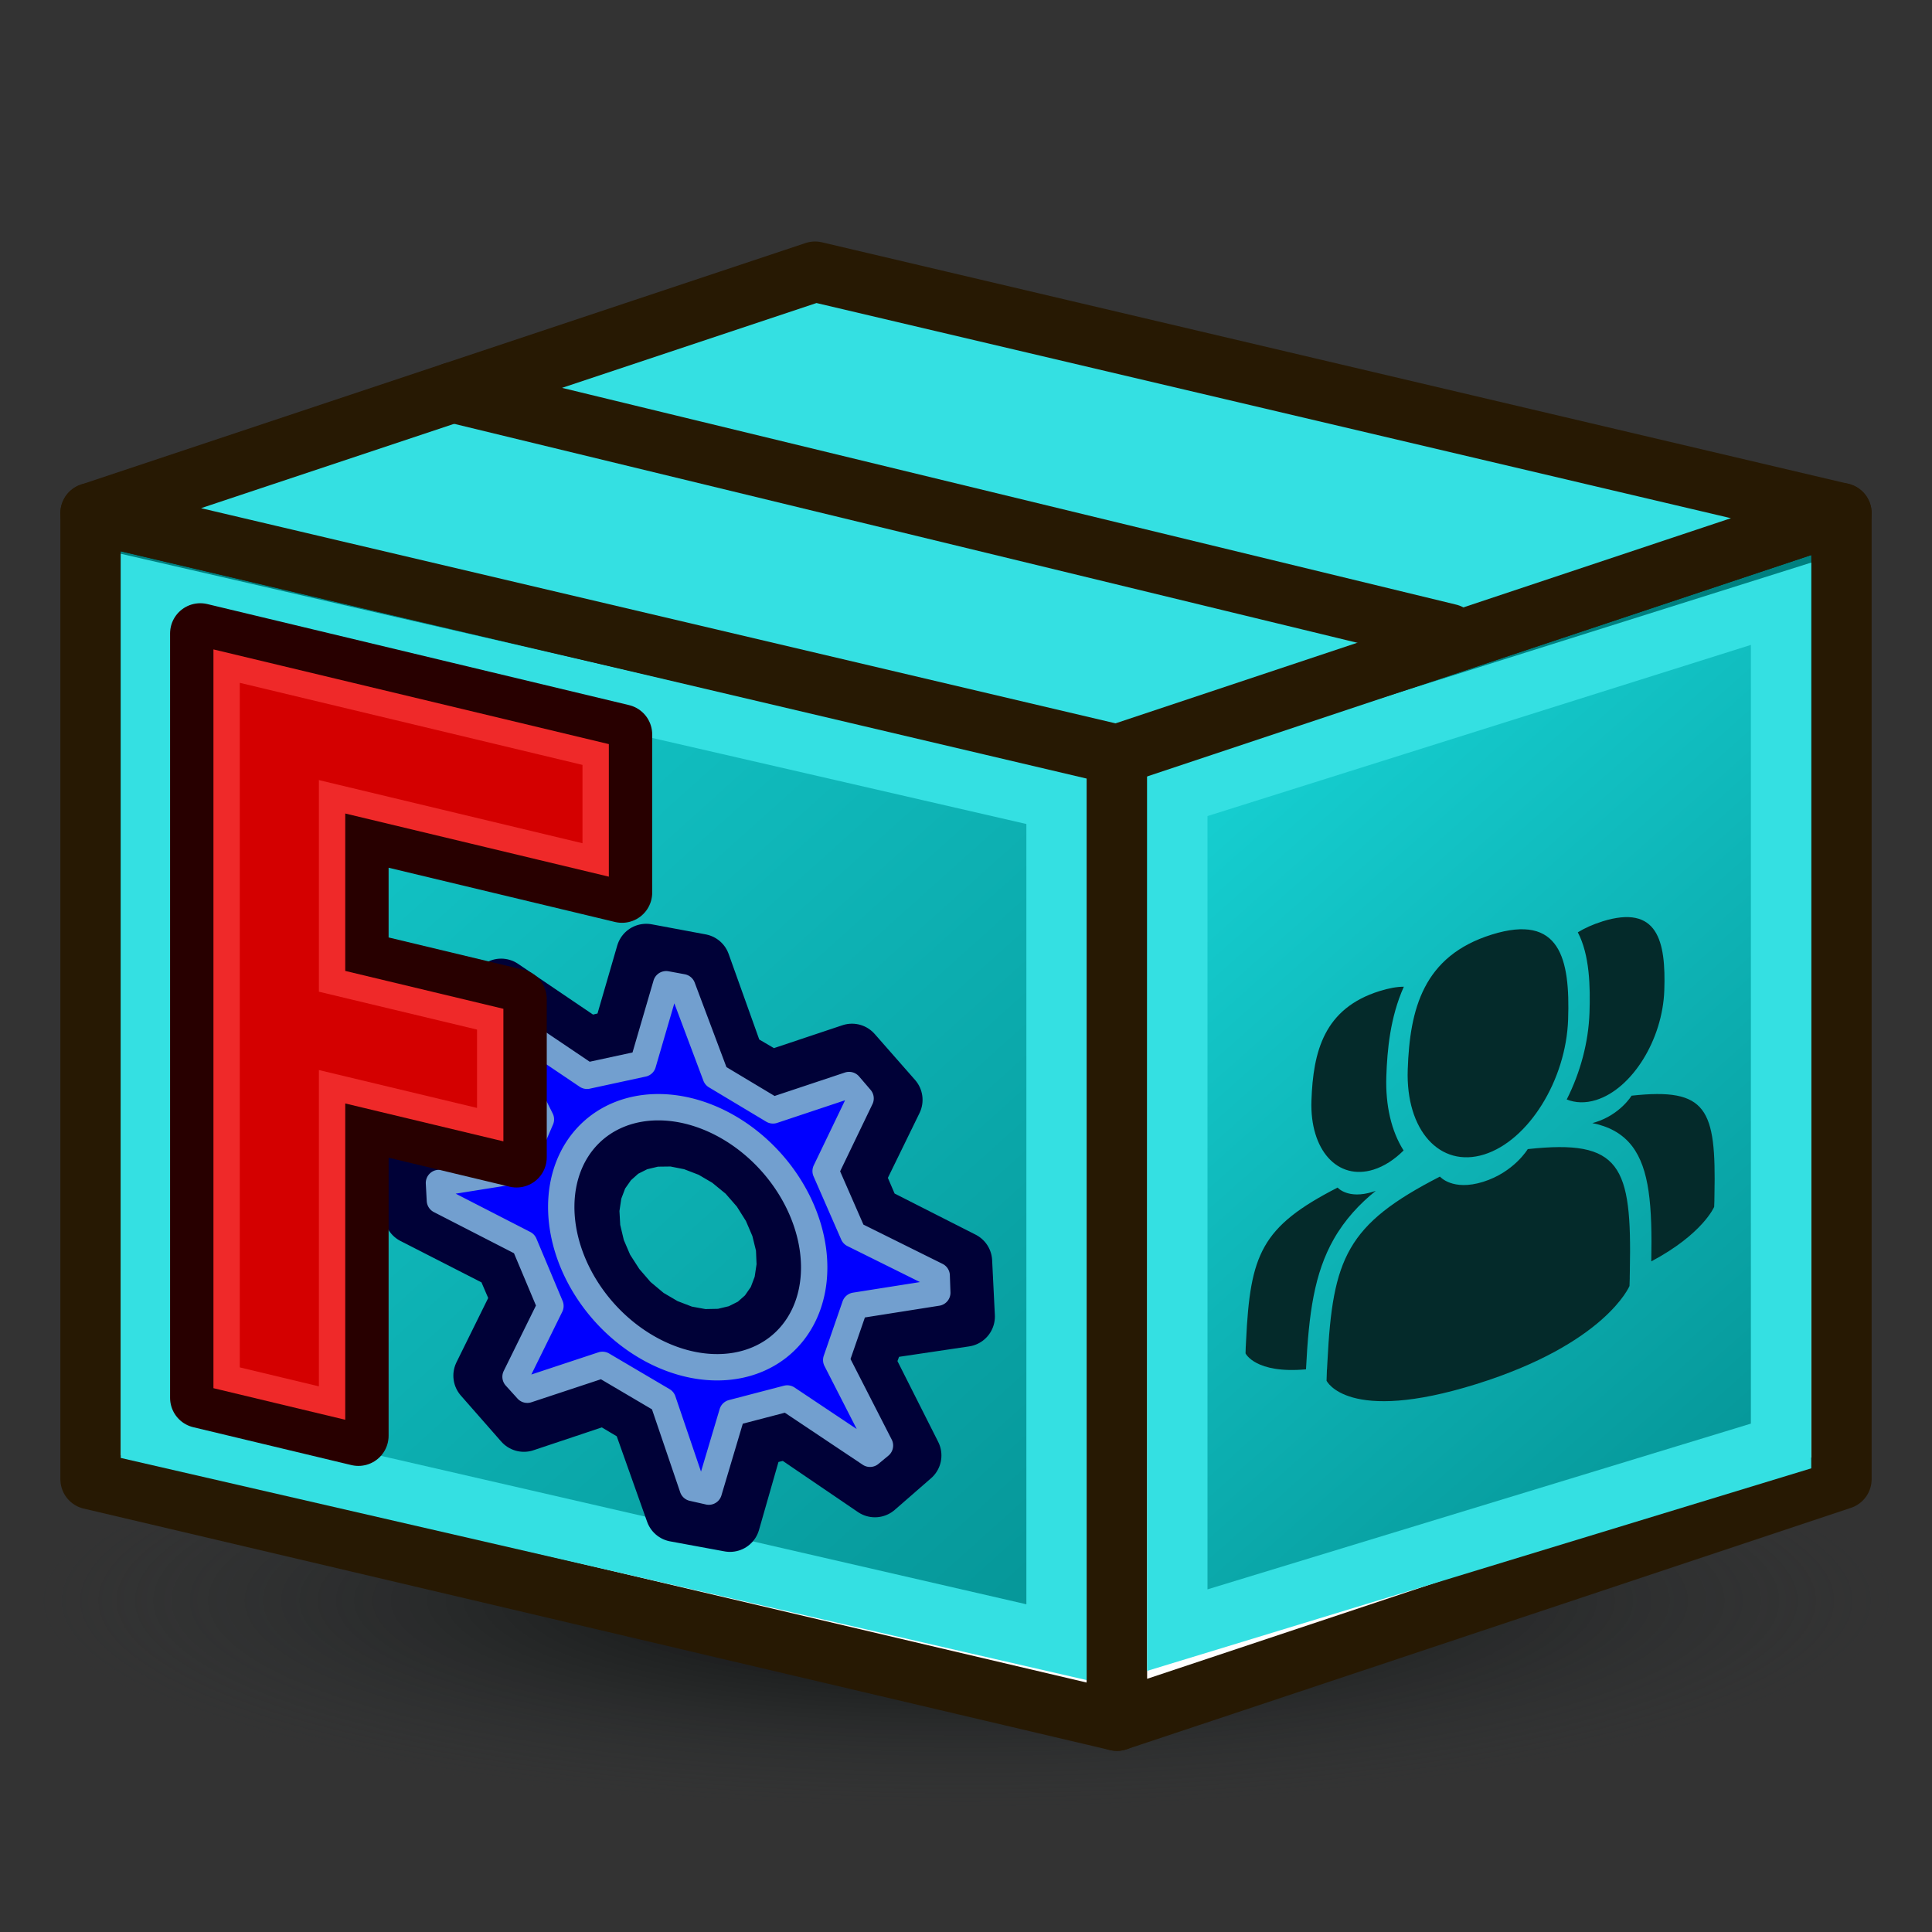 <?xml version="1.0" encoding="UTF-8" standalone="no"?>
<svg
   xmlns:dc="http://purl.org/dc/elements/1.1/"
   xmlns:cc="http://creativecommons.org/ns#"
   xmlns:rdf="http://www.w3.org/1999/02/22-rdf-syntax-ns#"
   xmlns:svg="http://www.w3.org/2000/svg"
   xmlns="http://www.w3.org/2000/svg"
   xmlns:xlink="http://www.w3.org/1999/xlink"
   xmlns:sodipodi="http://sodipodi.sourceforge.net/DTD/sodipodi-0.dtd"
   xmlns:inkscape="http://www.inkscape.org/namespaces/inkscape"
   width="64px"
   height="64px"
   version="1.1"
   id="svg26"
   sodipodi:docname="freecad_cloud.svg"
   inkscape:version="1.0 (1.0+r73+1)">
  <rect width="100%" height="100%" fill="#333333" stroke="none"/>
  <sodipodi:namedview
     inkscape:document-rotation="0"
     pagecolor="#ffffff"
     bordercolor="#666666"
     borderopacity="1"
     objecttolerance="10"
     gridtolerance="10"
     guidetolerance="10"
     inkscape:pageopacity="0"
     inkscape:pageshadow="2"
     inkscape:window-width="1920"
     inkscape:window-height="1023"
     id="namedview28"
     showgrid="false"
     inkscape:zoom="12.25"
     inkscape:cx="43.83992"
     inkscape:cy="32"
     inkscape:window-x="0"
     inkscape:window-y="0"
     inkscape:window-maximized="1"
     inkscape:current-layer="svg26" />
  <defs
     id="defs3059">
    <linearGradient
       id="linearGradient862">
      <stop
         style="stop-color:#06989a;stop-opacity:1"
         offset="0"
         id="stop858" />
      <stop
         style="stop-color:#16d0d2;stop-opacity:1"
         offset="1"
         id="stop860" />
    </linearGradient>
    <linearGradient
       id="linearGradient856">
      <stop
         style="stop-color:#06989a;stop-opacity:1"
         offset="0"
         id="stop852" />
      <stop
         style="stop-color:#16d0d2;stop-opacity:1"
         offset="1"
         id="stop854" />
    </linearGradient>
    <linearGradient
       id="linearGradient871">
      <stop
         id="stop867"
         offset="0"
         style="stop-color:#008080;stop-opacity:1" />
      <stop
         id="stop869"
         offset="1"
         style="stop-color:#ffffff;stop-opacity:1" />
    </linearGradient>
    <linearGradient
       id="linearGradient3816">
      <stop
         id="stop3818"
         offset="0"
         style="stop-color:#000000;stop-opacity:1" />
      <stop
         id="stop3820"
         offset="1"
         style="stop-color:#2e3436;stop-opacity:0;" />
    </linearGradient>
    <linearGradient
       xlink:href="#linearGradient871"
       id="linearGradient3835"
       gradientUnits="userSpaceOnUse"
       x1="14"
       y1="22"
       x2="24"
       y2="50"
       gradientTransform="translate(-1.0399571e-8,2)" />
    <linearGradient
       xlink:href="#linearGradient871"
       id="linearGradient3881"
       gradientUnits="userSpaceOnUse"
       x1="47"
       y1="23"
       x2="53"
       y2="47"
       gradientTransform="translate(-1.0399571e-8,2)" />
    <radialGradient
       r="28.5"
       fy="52"
       fx="32.5"
       cy="52"
       cx="32.5"
       gradientTransform="matrix(1.083,-4.7464109e-8,3.4728088e-8,0.246,-3.188,40.228)"
       gradientUnits="userSpaceOnUse"
       id="radialGradient3079"
       xlink:href="#linearGradient3816" />
    <linearGradient
       xlink:href="#linearGradient862"
       id="linearGradient968"
       x1="34.177"
       y1="52.08"
       x2="5"
       y2="19.6"
       gradientUnits="userSpaceOnUse" />
    <linearGradient
       xlink:href="#linearGradient856"
       id="linearGradient976"
       x1="57.965"
       y1="47.728"
       x2="39"
       y2="26.3"
       gradientUnits="userSpaceOnUse" />
    <linearGradient
       gradientUnits="userSpaceOnUse"
       y2="38"
       x2="44"
       y1="-4"
       x1="26"
       id="linearGradient879"
       xlink:href="#linearGradient871" />
  </defs>
  <ellipse
     style="fill:url(#radialGradient3079);fill-opacity:1;stroke:none;stroke-width:1.06"
     id="path3885"
     cx="32"
     cy="53"
     rx="32"
     ry="7" />
  <path
     style="display:inline;fill:url(#linearGradient3835);fill-opacity:1;stroke:#271903;stroke-width:2;stroke-linecap:butt;stroke-linejoin:round;stroke-opacity:1"
     d="M 37,57 3,49 V 17 l 34,8 z"
     id="path2995" />
  <path
     style="display:inline;fill:url(#linearGradient968);fill-opacity:1;stroke:#34e0e2;stroke-width:2;stroke-linecap:butt;stroke-linejoin:miter;stroke-opacity:1"
     d="m 5,19.6 v 27.9 L 35,54.4 V 26.5 Z"
     id="path3811" />
  <path
     style="display:inline;fill:url(#linearGradient3881);fill-opacity:1;stroke:#271903;stroke-width:2;stroke-linecap:butt;stroke-linejoin:round;stroke-opacity:1"
     d="M 37,25 61,17 V 49 L 37,57 Z"
     id="path2997" />
  <path
     style="display:inline;fill:url(#linearGradient976);fill-opacity:1;stroke:#34e0e2;stroke-width:2;stroke-linecap:butt;stroke-linejoin:miter;stroke-opacity:1"
     d="M 39,26.3 V 54 L 59,47.9 V 20 Z"
     id="path3837" />
  <path
     style="display:inline;fill:#34e0e2;fill-opacity:1;stroke:#271903;stroke-width:2;stroke-linecap:butt;stroke-linejoin:round;stroke-opacity:1"
     d="M 3,17 27,9 61,17 37,25 Z"
     id="path3044" />
  <path
     style="display:inline;fill:none;stroke:#271903;stroke-width:2;stroke-linecap:round;stroke-linejoin:miter;stroke-opacity:1"
     d="m 15,13 33,8"
     id="path3814" />
  <path
     style="display:inline;overflow:visible;visibility:visible;fill:#204a87;fill-opacity:1;fill-rule:evenodd;stroke:#000137;stroke-width:2;stroke-linecap:round;stroke-linejoin:round;stroke-miterlimit:4;stroke-dasharray:none;stroke-dashoffset:0;stroke-opacity:1;marker:none;enable-background:accumulate"
     d="m 28.223,34.911 -2.699,0.902 -1.192,-0.699 -1.137,-3.178 -1.788,-0.334 -0.816,2.809 -1.142,0.273 -2.848,-1.928 -1.203,1.048 1.548,3.069 -0.423,1.087 -2.906,0.441 0.104,1.817 3.005,1.536 0.547,1.273 -1.255,2.543 1.337,1.523 2.699,-0.902 1.198,0.713 1.127,3.172 1.802,0.332 0.806,-2.815 1.142,-0.273 2.854,1.942 1.203,-1.048 -1.548,-3.069 0.417,-1.101 2.902,-0.432 -0.09,-1.82 -3.008,-1.527 -0.547,-1.273 1.249,-2.558 z m -4.042,3.457 0.554,0.454 0.48,0.55 0.384,0.611 0.276,0.644 0.163,0.661 0.027,0.644 -0.092,0.616 -0.21,0.555 -0.334,0.48 -0.422,0.373 -0.519,0.26 -0.577,0.138 -0.622,0.013 -0.641,-0.117 -0.638,-0.245 -0.605,-0.355 -0.56,-0.469 -0.47,-0.544 -0.388,-0.603 -0.276,-0.644 -0.159,-0.67 -0.036,-0.65 0.092,-0.616 0.21,-0.555 0.331,-0.471 0.426,-0.381 0.519,-0.26 0.577,-0.138 0.632,-0.008 0.638,0.126 0.638,0.245 0.605,0.355 z"
     id="path3659-5" />
  <path
     d="M 22.068 32.604 L 21.299 35.236 L 19.445 35.637 L 16.82 33.867 L 16.469 34.186 L 17.918 37.08 L 17.191 38.766 L 14.541 39.188 L 14.572 39.764 L 17.367 41.199 L 18.234 43.262 L 17.078 45.607 L 17.467 46.037 L 19.957 45.213 L 21.959 46.393 L 22.945 49.291 L 23.48 49.412 L 24.258 46.801 L 26.078 46.326 L 28.82 48.158 L 29.15 47.885 L 27.701 45.053 L 28.324 43.252 L 31.049 42.822 L 31.029 42.258 L 28.266 40.887 L 27.35 38.793 L 28.508 36.387 L 28.127 35.943 L 25.607 36.783 L 23.709 35.645 L 22.604 32.703 L 22.068 32.604 z M 21.848 36.678 A 4.721 3.718 48.415 0 1 22.781 36.795 A 4.721 3.718 48.415 0 1 26.971 41.988 A 4.721 3.718 48.415 0 1 22.781 45.174 A 4.721 3.718 48.415 0 1 18.592 39.98 A 4.721 3.718 48.415 0 1 21.848 36.678 z "
     style="display:inline;overflow:visible;visibility:visible;fill:#0000ff;stroke:#729fcf;stroke-width:0.873;stroke-linecap:round;stroke-linejoin:round;stroke-miterlimit:4;stroke-dasharray:none;stroke-dashoffset:0;stroke-opacity:1;marker:none;enable-background:accumulate"
     id="path3659-5-6" />
  <path
     style="display:inline;overflow:visible;visibility:visible;fill:#ffffff;fill-opacity:1;fill-rule:evenodd;stroke:#280000;stroke-width:2;stroke-linecap:butt;stroke-linejoin:round;stroke-miterlimit:4;stroke-dasharray:none;stroke-dashoffset:0;stroke-opacity:1;marker:none;enable-background:accumulate"
     d="m 6.634,20.983 3.5e-6,25.322 5.239,1.255 V 37.082 l 5.239,1.255 v -5.239 l -5.239,-1.255 v -4.366 l 8.732,2.092 v -5.239 z"
     id="rect3663-8" />
  <path
     style="display:inline;overflow:visible;visibility:visible;fill:#d40000;stroke:#ef2929;stroke-width:0.873;stroke-linecap:butt;stroke-linejoin:miter;stroke-miterlimit:4;stroke-dasharray:none;stroke-dashoffset:0;stroke-opacity:1;marker:none;enable-background:accumulate"
     d="M 7.507,22.066 V 45.641 L 11,46.478 V 36 l 5.239,1.255 V 33.762 L 11,32.507 v -6.112 l 8.732,2.092 v -3.493 z"
     id="rect3663-8-3" />
  <path
     style="fill:#042a2a;stroke-width:0.042"
     d="m 49.414,30.96 c -2.266,0.708 -2.713,2.461 -2.781,4.472 -0.069,2.011 1.065,3.269 2.532,2.811 1.467,-0.459 2.713,-2.461 2.781,-4.472 0.069,-2.011 -0.266,-3.519 -2.532,-2.811 z m -3.712,1.87 c -1.841,0.575 -2.203,1.998 -2.259,3.632 -0.056,1.633 0.865,2.655 2.057,2.283 0.355,-0.111 0.693,-0.333 0.996,-0.634 -0.403,-0.633 -0.605,-1.487 -0.572,-2.458 0.029,-0.857 0.124,-1.95 0.58,-2.967 -0.227,0.001 -0.492,0.047 -0.801,0.144 z m 7.374,-2.305 c -0.31,0.097 -0.577,0.218 -0.809,0.359 0.395,0.751 0.416,1.807 0.387,2.665 -0.033,0.971 -0.298,1.97 -0.754,2.872 0.288,0.116 0.619,0.129 0.973,0.018 1.192,-0.372 2.203,-1.998 2.259,-3.632 0.056,-1.633 -0.216,-2.858 -2.057,-2.283 z m -8.766,8.815 c -2.537,1.301 -2.895,2.214 -3.032,5.072 -0.009,0.184 -0.011,0.215 -0.011,0.198 -0.002,0.048 -0.004,0.119 -0.007,0.222 0,0 0.321,0.681 2.003,0.529 0.093,-1.867 0.276,-3.175 0.916,-4.307 0.371,-0.654 0.861,-1.176 1.396,-1.607 -0.033,0.012 -0.066,0.023 -0.1,0.034 -0.827,0.258 -1.164,-0.141 -1.164,-0.141 z m 9.737,-3.043 c 0,0 -0.372,0.621 -1.199,0.879 -0.034,0.011 -0.067,0.02 -0.1,0.028 0.516,0.103 0.981,0.326 1.315,0.76 0.576,0.751 0.673,1.972 0.638,3.821 1.708,-0.908 2.083,-1.806 2.083,-1.806 0.004,-0.103 0.006,-0.174 0.008,-0.222 -0.001,0.017 -0.002,-0.013 0.002,-0.195 0.057,-2.833 -0.244,-3.54 -2.747,-3.266 z m -6.347,2.679 c -3.09,1.584 -3.554,2.702 -3.727,6.131 -0.014,0.28 -0.017,0.295 -0.017,0.263 -0.002,0.061 -0.005,0.173 -0.012,0.368 0,0 0.681,1.449 4.96,0.112 4.279,-1.337 5.075,-3.249 5.075,-3.249 0.004,-0.126 0.007,-0.213 0.009,-0.272 -0.002,0.02 -0.002,-0.018 0.003,-0.241 l -8e-5,2.5e-5 c 0.071,-3.488 -0.301,-4.359 -3.382,-4.022 0,0 -0.458,0.765 -1.476,1.083 -1.018,0.318 -1.433,-0.173 -1.433,-0.173 z"
     id="path1662"
     inkscape:connector-curvature="0" />
</svg>
